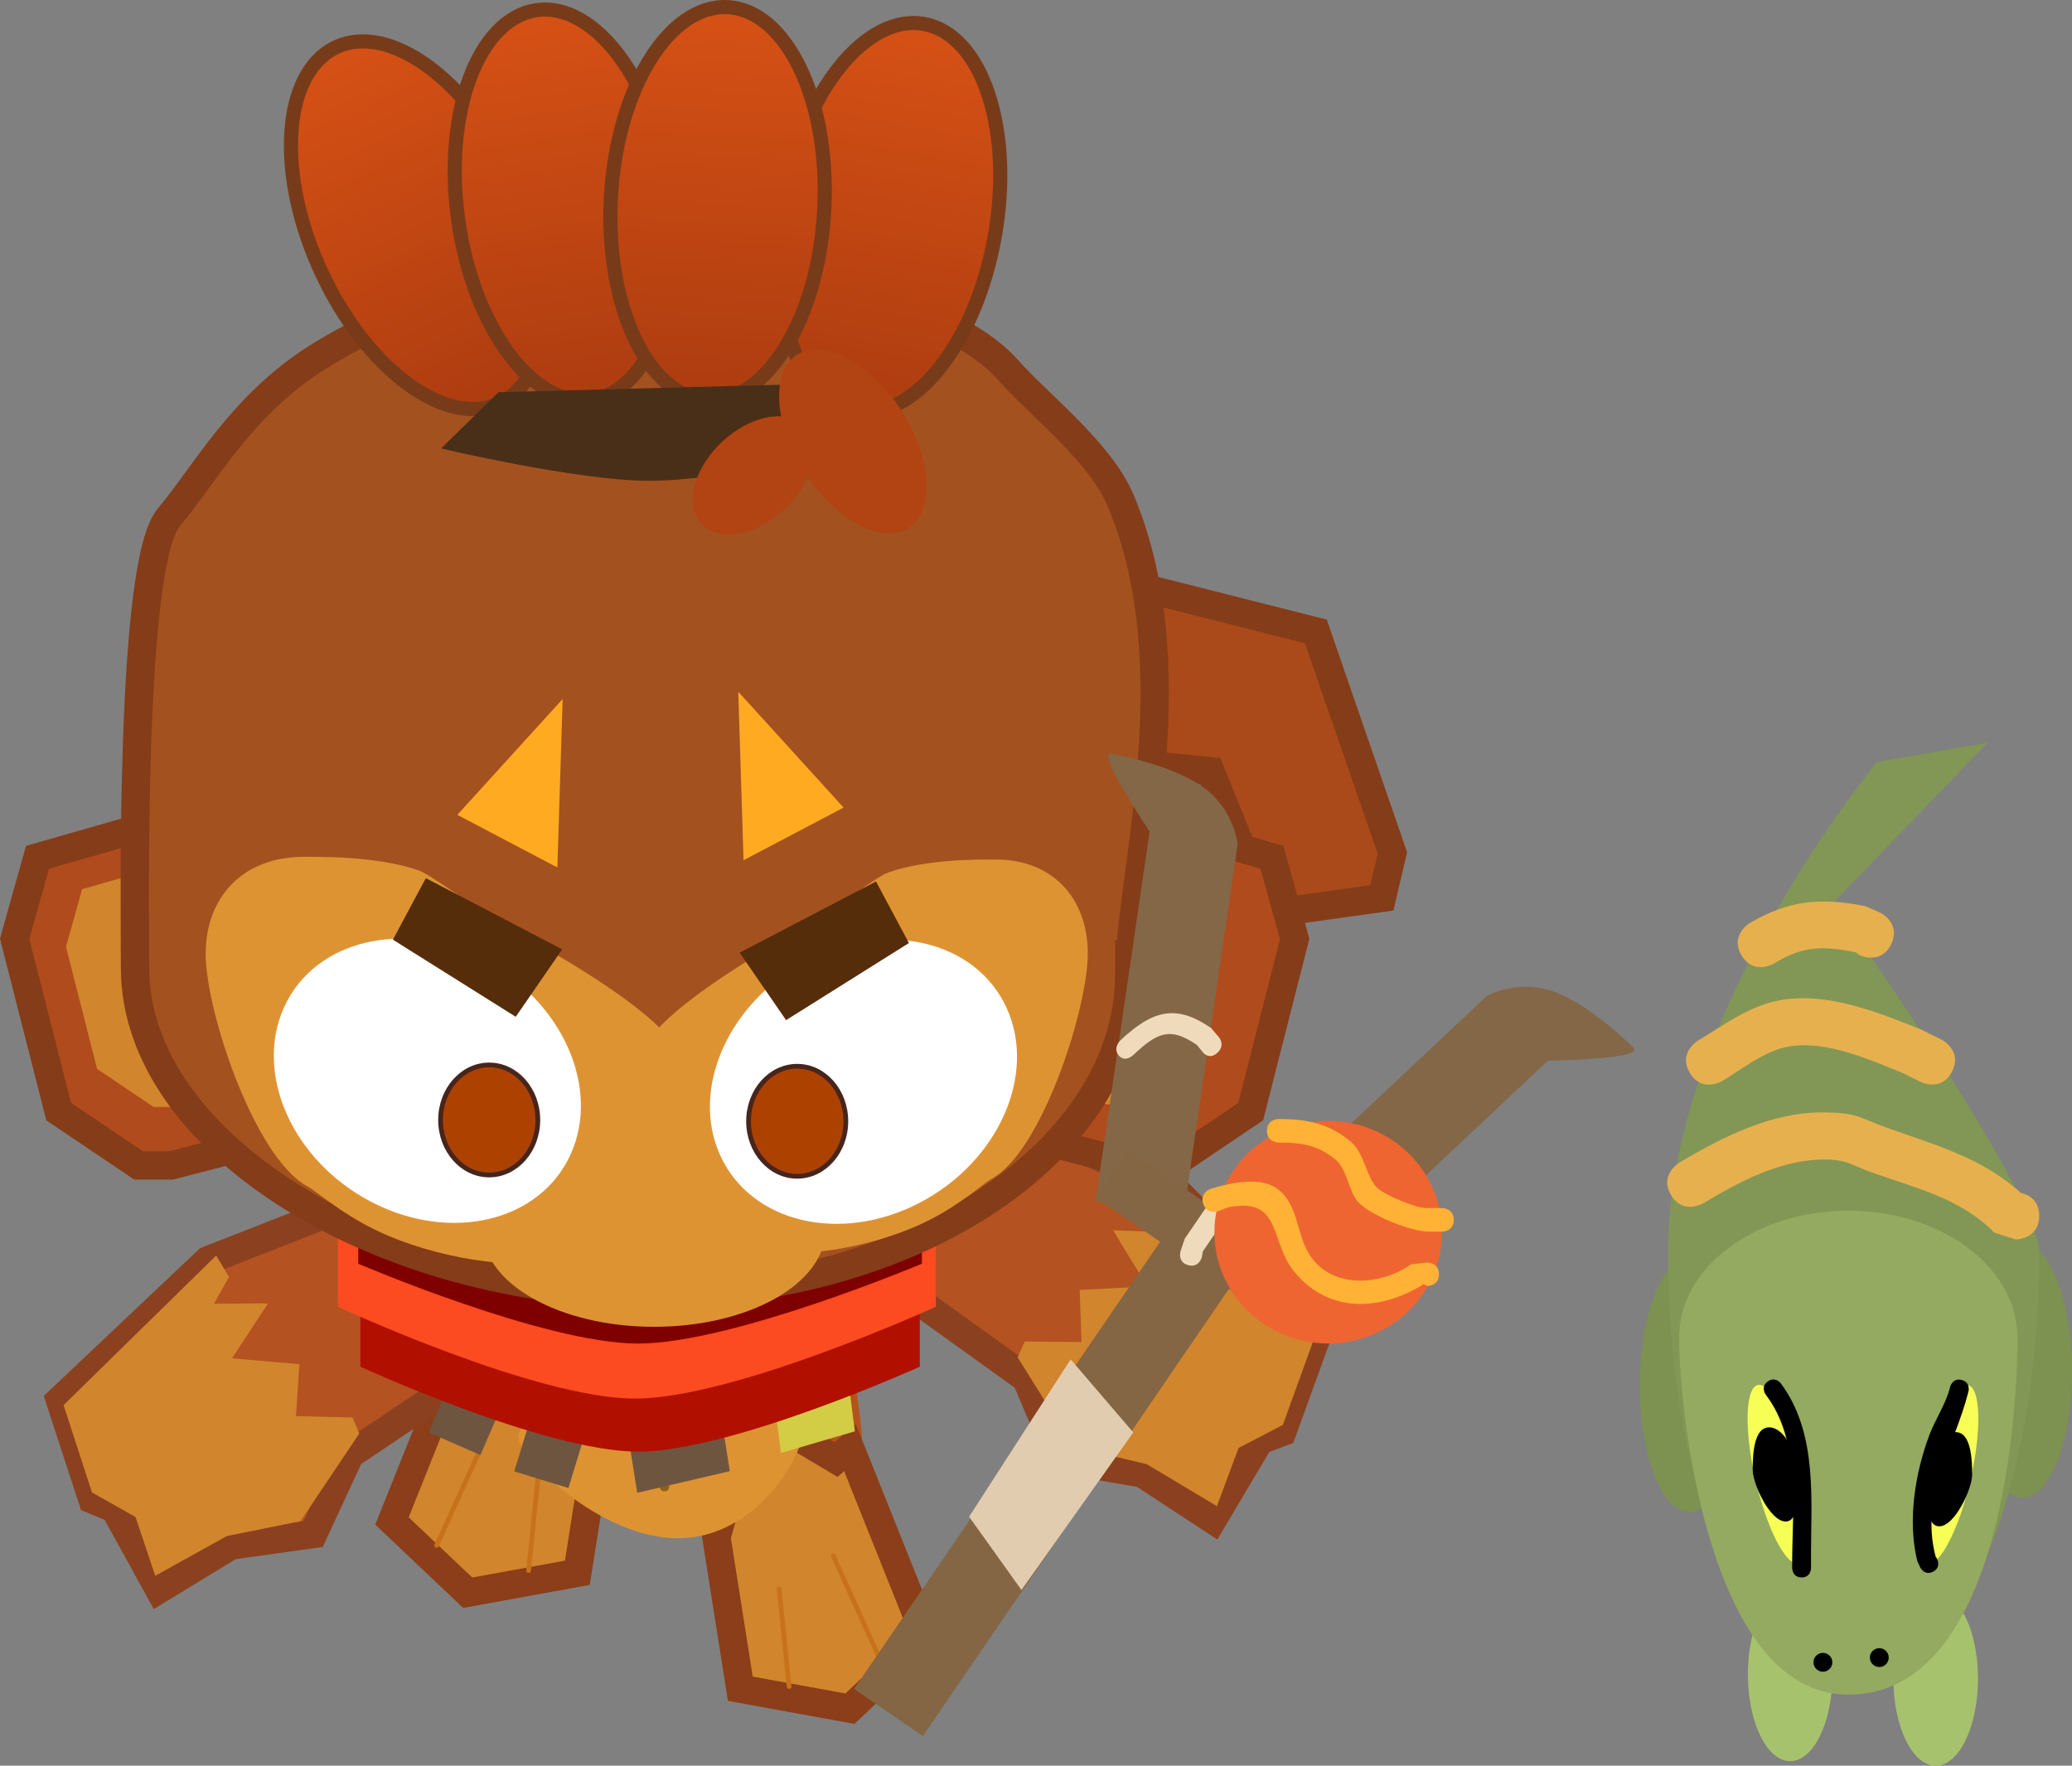 <svg viewBox="0,0,219.594,187.148" height="187.148" width="219.594" xmlns:xlink="http://www.w3.org/1999/xlink" xmlns="http://www.w3.org/2000/svg" version="1.1"><rect x="0" y="0" width="219.594" height="187.148" fill="#808080" stroke="none"/><defs><linearGradient id="color-1" gradientUnits="userSpaceOnUse" y2="130.691" x2="206.456" y1="93.045" x1="188.918"><stop stop-color="#d65115" offset="0"></stop><stop stop-color="#ad3c10" offset="1"></stop></linearGradient><linearGradient id="color-2" gradientUnits="userSpaceOnUse" y2="131.581" x2="243.943" y1="90.549" x1="251.386"><stop stop-color="#d65115" offset="0"></stop><stop stop-color="#ad3c10" offset="1"></stop></linearGradient><linearGradient id="color-3" gradientUnits="userSpaceOnUse" y2="130.375" x2="216.128" y1="89.08" x1="210.222"><stop stop-color="#d65115" offset="0"></stop><stop stop-color="#ad3c10" offset="1"></stop></linearGradient><linearGradient id="color-4" gradientUnits="userSpaceOnUse" y2="130.433" x2="228.348" y1="88.754" x1="230.539"><stop stop-color="#d65115" offset="0"></stop><stop stop-color="#ad3c10" offset="1"></stop></linearGradient></defs><g transform="translate(-153.393,-87.995)"><g style="mix-blend-mode: normal" stroke-dashoffset="0" stroke-dasharray="" stroke-miterlimit="10" stroke-linejoin="miter" fill-rule="nonzero" data-paper-data="{&quot;isPaintingLayer&quot;:true}"><path stroke-linecap="butt" stroke-width="0" stroke="none" fill="#b4531b" d="M203.572,237.844l2.546,-10.401h36.758c0,0 1.867,10.932 1.867,12.908c0,0.398 -6.281,7.338 -6.281,7.338c0,0 -20.887,0.904 -27.543,-0.447c-2.869,-0.582 -7.348,-9.398 -7.348,-9.398z"></path><path stroke-linecap="round" stroke-width="3" stroke="#8b3e19" fill="#d1852d" data-paper-data="{&quot;index&quot;:null}" d="M217.117,238.643l-2.535,16.055l-11.619,2.113l-8.028,-7.605l8.028,-20.069l1.479,1.268l10.864,-0.336z"></path><path stroke-linecap="round" stroke-width="0.5" stroke="#c8711b" fill="none" data-paper-data="{&quot;index&quot;:null}" d="M209.412,254.463l1.056,-10.351"></path><path stroke-linecap="round" stroke-width="0.5" stroke="#c8711b" fill="none" data-paper-data="{&quot;index&quot;:null}" d="M199.673,251.795l5.07,-11.196"></path><path stroke-linecap="round" stroke-width="3" stroke="#8b3e19" fill="#d1852d" d="M233.167,237.438l8.827,5.258l1.479,-1.268l8.028,20.069l-8.028,7.605l-11.619,-2.113l-2.535,-16.055z"></path><path stroke-linecap="butt" stroke-width="0" stroke="none" fill="#de9333" d="M238.325,240.267c0,2.1 -4.814,10.774 -13.098,10.774c-8.284,0 -16.9,-8.674 -16.9,-10.774c0,-2.1 6.715,-3.803 14.999,-3.803c8.284,0 14.999,1.702 14.999,3.803z"></path><path stroke-linecap="round" stroke-width="0.5" stroke="#c8711b" fill="none" d="M235.968,256.404l1.056,10.351"></path><path stroke-linecap="round" stroke-width="0.5" stroke="#c8711b" fill="none" d="M246.763,264.087l-5.07,-11.196"></path><path stroke-linecap="butt" stroke-width="0.5" stroke="none" fill="#8b631d" d="M223.315,245.576c0,-0.276 0.224,-0.5 0.5,-0.5c0.276,0 0.5,0.224 0.5,0.5c0,0.276 -0.224,0.5 -0.5,0.5c-0.276,0 -0.5,-0.224 -0.5,-0.5z"></path><path stroke-linecap="round" stroke-width="3" stroke="#8b4120" fill="#b45222" d="M247.851,211.478l11.781,-5.291l18.255,7.852l15.174,15.313l-3.78,10.426l-2.376,0.885l-4.988,8.396l-7.457,-4.887l-8.675,-1.502l-3.641,-8.563l-16.319,-11.73z"></path><path stroke-linecap="round" stroke-width="0.5" stroke="#d1852d" fill="#d1852d" d="M261.525,231.841l0.644,-1.409l6.102,0.064l-0.193,-5.539l7.334,-0.395l-3.603,-5.905l5.692,0.217l-1.634,-3.132l1.183,-1.844l15.325,16.033l-3.224,8.916l-4.698,2.452l-2.218,5.97l-7.222,-4.323l-7.688,-1.811z"></path><path stroke-linecap="round" stroke-width="3" stroke="#8b4120" fill="#b45222" data-paper-data="{&quot;index&quot;:null}" d="M207.187,230.958l-16.691,11.193l-3.917,8.44l-8.72,1.219l-7.612,4.642l-4.712,-8.554l-2.345,-0.962l-3.44,-10.543l15.663,-14.811l18.501,-7.255l11.602,5.671z"></path><path stroke-linecap="round" stroke-width="0.5" stroke="#d1852d" fill="#d1852d" data-paper-data="{&quot;index&quot;:null}" d="M185.088,249.007l-7.743,1.56l-7.358,4.086l-2.023,-6.039l-4.615,-2.603l-2.933,-9.016l15.838,-15.526l1.123,1.881l-1.735,3.077l5.696,-0.032l-3.793,5.785l7.318,0.633l-0.373,5.53l6.101,0.134l0.598,1.429z"></path><g stroke-linecap="butt" stroke-width="0" stroke="none"><path fill="#d3cc45" d="M236.161,241.997l-0.787,-6.189l7.83,-2.292l0.787,6.189z"></path><path fill="#6e553f" d="M207.893,243.952l1.841,-6.002l5.741,1.761l-1.841,6.002z"></path><path fill="#6e553f" d="M220.928,246.218l-0.986,-6.189l9.814,-2.292l0.986,6.189z"></path><path fill="#6e553f" d="M198.796,239.812l2.511,-5.754l5.504,2.402l-2.511,5.754z"></path><path fill="#b11000" d="M191.584,232.857v-12.35h59.29v12.35c0,0 -19.94,9.001 -29.857,9.001c-9.846,0 -29.433,-9.001 -29.433,-9.001z"></path><path fill="#fc4a21" d="M189.208,226.503v-13.352h63.364v13.352c0,0 -21.31,9.731 -31.908,9.731c-10.523,0 -31.456,-9.731 -31.456,-9.731z"></path><path fill="#7e0100" d="M191.358,221.938v-11.615h59.743v11.615c0,0 -20.092,8.465 -30.085,8.465c-9.921,0 -29.658,-8.465 -29.658,-8.465z"></path></g><path stroke-linecap="round" stroke-width="3" stroke="#853c18" fill="#aa4a1a" d="M268.804,169.182l0.839,-20.132l23.208,5.872l8.109,23.487l-1.118,4.753l-12.023,1.678l-6.151,-15.099l-5.592,-0.559z"></path><path stroke-linecap="round" stroke-width="3" stroke="#853c18" fill="#b04b1d" d="M171.191,174.711l9.678,34.392l-9.332,2.42h-3.456l-8.468,-5.703l-4.666,-18.319l2.42,-8.641l9.678,-2.765z"></path><path stroke-linecap="round" stroke-width="3" stroke="#853c18" fill="#b04b1d" data-paper-data="{&quot;index&quot;:null}" d="M278.513,176.094l9.678,2.765l2.42,8.641l-4.666,18.319l-8.468,5.703h-3.456l-9.332,-2.42l9.678,-34.392z"></path><path stroke-linecap="round" stroke-width="0" stroke="none" fill="#d1852d" data-paper-data="{&quot;index&quot;:null}" d="M273.88,180.009l6.838,1.954l1.71,6.106l-3.297,12.944l-5.983,4.03h-2.442l-6.594,-1.71l6.838,-24.3z"></path><path stroke-linecap="round" stroke-width="0" stroke="none" fill="#d1852d" d="M171.863,179.311l6.838,24.3l-6.594,1.71h-2.442l-5.983,-4.03l-3.297,-12.944l1.71,-6.106l6.838,-1.954z"></path><path stroke-linecap="butt" stroke-width="3" stroke="#853c18" fill="#a45120" d="M273.081,191.159c0,18.771 -22.803,33.988 -50.933,33.988c-28.129,0 -54.445,-15.793 -54.445,-34.564c0,-6.035 -0.57,-42.811 3.563,-47.723c3.84,-4.564 7.646,-11.813 15.61,-16.888c10.128,-6.454 25.173,-10.278 35.858,-10.278c8.573,0 30.354,3.537 37.367,11.39c3.585,4.014 9.889,8.806 12.064,13.973c7.528,17.889 0.917,39.976 0.917,50.103z"></path><path stroke-linecap="butt" stroke-width="0.5" stroke="none" fill="#a45120" d="M241.35,120.892c0.071,0.212 0.001,0.681 -0.171,1.241c0.296,1.484 -0.39,3.467 -1.284,4.742c-0.16,0.339 -0.406,0.629 -0.71,0.843c-0.365,0.335 -0.808,0.579 -1.243,0.393c-0.775,0 -1.455,-0.408 -1.836,-1.022l-1.36,1.632l-0.052,-0.044l-0.08,0.188c-6.712,5.419 -15.732,1.608 -21.834,-2.968c0,0 -1.328,-0.996 -0.783,-2.406l-1.585,-0.903c0,0 -1.876,-1.072 -0.804,-2.947c0.254,-0.444 0.552,-0.723 0.861,-0.89c0.104,-0.119 0.219,-0.242 0.346,-0.369c1.701,-1.701 5.561,1.735 7.061,2.415c5.74,2.604 11.86,2.571 17.945,1.05l0.059,-0.039c0.281,-0.1 0.635,-0.378 1.003,-0.678c1.175,-2.168 3.185,-4.085 4.467,-0.238z"></path><path stroke-linecap="butt" stroke-width="0" stroke="none" fill="#de9333" d="M225.505,200.477c0,3.121 -1.4,18.376 -11.064,20.872c-5.297,1.368 -13.392,0.352 -19.827,-2.342c-2.093,-0.876 -3.843,-1.925 -5.231,-2.862c-1.647,-1.111 -2.786,-2.066 -3.39,-2.39c-5.629,-3.019 -10.801,-18.597 -10.801,-24.645c0,-6.048 3.954,-10.298 10.392,-10.298c1.641,0 7.804,-0.086 12.151,1.427c1.365,0.475 5.874,3.952 7.341,4.541c3.219,1.291 0.982,0.874 4.081,2.58c8.633,4.751 16.348,10.158 16.348,13.118z"></path><path stroke-linecap="butt" stroke-width="0" stroke="none" fill="#de9333" d="M240.863,218.4c0,5.647 -8.124,10.225 -18.146,10.225c-10.022,0 -18.146,-4.578 -18.146,-10.225c0,-5.647 7.836,-18.722 17.858,-18.722c10.022,0 18.434,13.075 18.434,18.722z"></path><path stroke-linecap="butt" stroke-width="0" stroke="none" fill="#de9333" data-paper-data="{&quot;index&quot;:null}" d="M236.789,187.368c2.91,-1.65 0.81,-1.247 3.832,-2.496c1.377,-0.569 5.611,-3.934 6.892,-4.394c4.081,-1.464 9.867,-1.38 11.408,-1.38c6.045,0 9.757,4.112 9.757,9.964c0,5.852 -4.856,20.925 -10.141,23.847c-0.567,0.314 -1.637,1.237 -3.183,2.312c-1.304,0.907 -2.946,1.922 -4.912,2.769c-6.042,2.606 -13.642,3.589 -18.615,2.266c-9.073,-2.414 -10.387,-17.175 -10.387,-20.195c0,-2.864 7.243,-8.096 15.348,-12.693z"></path><path stroke-linecap="butt" stroke-width="0" stroke="#954116" fill="#ffffff" d="M213.85,210.391c-3.255,7.101 -12.683,9.348 -21.058,5.019c-8.376,-4.329 -12.527,-13.595 -9.273,-20.696c3.255,-7.101 12.683,-9.348 21.058,-5.019c8.376,4.329 12.527,13.595 9.273,20.696z"></path><path stroke-linecap="butt" stroke-width="0.5" stroke="#46251d" fill="#ad4100" d="M210.395,206.703c0,3.221 -2.309,5.832 -5.156,5.832c-2.848,0 -5.156,-2.611 -5.156,-5.832c0,-3.221 2.309,-5.832 5.156,-5.832c2.848,0 5.156,2.611 5.156,5.832z"></path><path stroke-linecap="round" stroke-width="0.5" stroke="#562d0a" fill="#562d0a" d="M198.627,181.404l13.984,7.304l-4.629,6.72l-12.618,-7.922z"></path><path stroke-linecap="butt" stroke-width="0" stroke="#954116" fill="#ffffff" data-paper-data="{&quot;index&quot;:null}" d="M239.012,189.795c8.376,-4.329 17.804,-2.082 21.058,5.019c3.255,7.101 -0.897,16.366 -9.273,20.696c-8.376,4.329 -17.804,2.082 -21.058,-5.019c-3.255,-7.101 0.897,-16.366 9.273,-20.696z"></path><path stroke-linecap="round" stroke-width="0.5" stroke="#562d0a" fill="#562d0a" data-paper-data="{&quot;index&quot;:null}" d="M249.393,187.861l-12.618,7.922l-4.629,-6.72l13.984,-7.304z"></path><path stroke-linecap="butt" stroke-width="1.5" stroke="#783b1a" fill="url(#color-1)" d="M207.9,106.841c4.843,10.395 4.197,21.073 -1.443,23.85c-5.64,2.776 -14.138,-3.4 -18.981,-13.796c-4.843,-10.395 -4.197,-21.073 1.443,-23.85c5.64,-2.776 14.138,3.4 18.981,13.796z"></path><path stroke-linecap="butt" stroke-width="1.5" stroke="#783b1a" fill="url(#color-2)" d="M258.795,113.199c-2.055,11.331 -8.705,19.561 -14.853,18.383c-6.148,-1.178 -9.465,-11.319 -7.41,-22.649c2.055,-11.331 8.705,-19.561 14.853,-18.383c6.148,1.178 9.465,11.319 7.41,22.649z"></path><path stroke-linecap="butt" stroke-width="1.5" stroke="#783b1a" fill="url(#color-3)" d="M224.377,108.035c1.631,11.403 -2.063,21.406 -8.25,22.34c-6.187,0.935 -12.525,-7.552 -14.155,-18.955c-1.631,-11.403 2.063,-21.406 8.25,-22.34c6.187,-0.935 12.525,7.552 14.155,18.955z"></path><path stroke-linecap="butt" stroke-width="1.5" stroke="#783b1a" fill="url(#color-4)" d="M240.75,110.222c-0.605,11.509 -6.157,20.558 -12.402,20.211c-6.244,-0.347 -10.816,-9.958 -10.211,-21.467c0.605,-11.509 6.157,-20.558 12.402,-20.211c6.244,0.347 10.816,9.958 10.211,21.467z"></path><path stroke-linecap="butt" stroke-width="0" stroke="none" fill="#4a2f18" d="M200.141,135.526l6.086,-5.963l32.81,-0.869l7.39,6.833c0,0 -16.393,3.429 -24.289,3.429c-7.514,0 -21.997,-3.429 -21.997,-3.429z"></path><path stroke-linecap="butt" stroke-width="0" stroke="#783b1a" fill="#b14412" d="M238.665,138.066c-3.266,-5.069 -3.622,-10.655 -0.795,-12.476c2.827,-1.821 7.766,0.811 11.032,5.88c3.266,5.069 3.622,10.655 0.795,12.476c-2.827,1.821 -7.766,-0.811 -11.032,-5.88z"></path><path stroke-linecap="butt" stroke-width="0" stroke="#783b1a" fill="#b14412" d="M228.155,136.929c2.159,-3.361 6.19,-5.435 9.003,-4.633c2.813,0.802 3.343,4.177 1.184,7.538c-2.159,3.361 -6.19,5.435 -9.003,4.633c-2.813,-0.802 -3.343,-4.177 -1.184,-7.538z"></path><g stroke-linecap="butt" stroke="none"><path stroke-width="NaN" fill="#846644" d="M243.907,267.014l35.393,-51.722l7.294,4.991l-35.393,51.722z"></path><path stroke-width="0" fill="#846746" d="M269.503,215.318c0,0 4.356,-29.803 5.197,-35.553c0.269,-1.842 0.533,-3.648 0.533,-3.648c0,0 -5.744,-8.471 -4.08,-8.228c0.702,0.103 6.709,1.262 9.891,3.638c3.173,2.369 3.522,5.955 3.522,5.955l-5.73,39.201z"></path><path stroke-width="0" fill="#846746" data-paper-data="{&quot;index&quot;:null}" d="M282.11,220.691l28.863,-27.137c0,0 3.14,-1.766 6.899,-0.52c3.769,1.249 8.158,5.511 8.645,6.028c1.152,1.225 -9.082,1.365 -9.082,1.365c0,0 -1.33,1.25 -2.686,2.525c-4.234,3.981 -26.177,24.612 -26.177,24.612z"></path><path stroke-width="0" fill="#846644" d="M269.597,214.993l3.454,-5.048l18.028,12.336l-3.454,5.048z"></path><path stroke-width="0.5" fill="#efdbbb" d="M300.751,216.189c-1.165,0.129 -1.293,-1.036 -1.293,-1.036l-0.081,-0.991c0.096,-0.88 0.427,-1.734 0.436,-2.62c0.005,-0.512 -3.668,-1.505 -4.001,-1.629c0,0 -1.099,-0.406 -0.693,-1.505c0.406,-1.099 1.505,-0.693 1.505,-0.693c1.746,0.645 4.946,1.105 5.468,3.278c0.268,1.116 -0.261,2.281 -0.385,3.423l0.081,0.479c0,0 0.129,1.165 -1.036,1.293z"></path><path stroke-width="0.5" fill="#efdbbb" d="M282.423,199.575c-0.847,0.798 -1.508,0.001 -1.508,0.001l-0.682,-0.836c-2.834,-1.918 -4.157,-1.348 -6.771,1.114c0,0 -0.847,0.798 -1.508,0.001c-0.661,-0.797 0.187,-1.594 0.187,-1.594c3.478,-3.275 5.961,-3.817 9.614,-1.299l0.856,1.018c0,0 0.661,0.797 -0.187,1.594z"></path><path stroke-width="0.5" fill="#efdbbb" d="M279.306,222.088c-1.127,-0.322 -0.805,-1.449 -0.805,-1.449l0.447,-1.345c0.747,-1.092 1.494,-2.183 2.241,-3.275c0,0 0.662,-0.967 1.629,-0.305c0.967,0.662 0.305,1.629 0.305,1.629c-0.747,1.092 -1.494,2.183 -2.241,3.275l-0.128,0.666c0,0 -0.322,1.127 -1.449,0.805z"></path></g><path stroke-linecap="butt" stroke-width="0.5" stroke="#46251d" fill="#ad4100" d="M243.037,206.841c0,3.221 -2.309,5.832 -5.156,5.832c-2.848,0 -5.156,-2.611 -5.156,-5.832c0,-3.221 2.309,-5.832 5.156,-5.832c2.848,0 5.156,2.611 5.156,5.832z"></path><path stroke-linecap="butt" stroke-width="0" stroke="none" fill="#ef6531" d="M306.219,218.599c0,6.516 -5.4,11.798 -12.06,11.798c-6.661,0 -12.06,-5.282 -12.06,-11.798c0,-6.516 5.4,-11.798 12.06,-11.798c6.661,0 12.06,5.282 12.06,11.798z"></path><path stroke-linecap="butt" stroke-width="0.5" stroke="none" fill="#ffb236" d="M305.896,223.056c0,1.25 -1.25,1.25 -1.25,1.25l-0.355,-0.21c-4.358,2.758 -9.954,3.275 -13.72,-1.296c-2.604,-3.16 -1.32,-7.8 -6.699,-6.9c-0.479,0.08 -0.919,0.318 -1.378,0.476c0,0 -1.186,0.395 -1.581,-0.791c-0.395,-1.186 0.791,-1.581 0.791,-1.581c1.702,-0.551 4.353,-1.113 6.117,-0.493c2.766,0.971 2.912,4.252 3.811,6.417c2.021,4.869 7.947,4.477 11.273,2.087l1.742,-0.21c0,0 1.25,0 1.25,1.25z"></path><path stroke-linecap="butt" stroke-width="0.5" stroke="none" fill="#ffb236" d="M307.469,217.288c0,1.25 -1.25,1.25 -1.25,1.25h-1.573c-1.857,-0.086 -5.821,-1.654 -7.237,-3.053c-1.073,-1.061 -1.183,-3.521 -2.505,-4.601c-1.928,-1.576 -3.662,-1.785 -5.989,-1.785c0,0 -1.25,0 -1.25,-1.25c0,-1.25 1.25,-1.25 1.25,-1.25c2.885,0 5.314,0.44 7.644,2.41c1.409,1.192 1.648,3.725 2.739,4.837c0.815,0.831 4.328,2.28 5.348,2.191h1.573c0,0 1.25,0 1.25,1.25z"></path><path stroke-linecap="round" stroke-width="0.5" stroke="#e1ccb0" fill="#e1ccb0" d="M266.892,232.495l6.292,7.341l-11.536,16.255l-5.244,-7.341z"></path><path stroke-linecap="round" stroke-width="0.5" stroke="#ffaa21" fill="#ffaa21" d="M212.751,162.754l-0.524,16.78l-9.963,-5.244z"></path><path stroke-linecap="round" stroke-width="0.5" stroke="#ffaa21" fill="#ffaa21" data-paper-data="{&quot;index&quot;:null}" d="M242.396,173.522l-9.963,5.244l-0.524,-16.78z"></path><path stroke-linecap="butt" stroke-width="0" stroke="none" fill="#7d9151" d="M337.643,234.818c0,7.427 -2.341,13.448 -5.23,13.448c-2.888,0 -5.23,-6.021 -5.23,-13.448c0,-7.427 2.341,-13.448 5.23,-13.448c2.888,0 5.23,6.021 5.23,13.448z"></path><path stroke-linecap="butt" stroke-width="0" stroke="none" fill="#7d9151" d="M372.987,233.304c0,7.427 -2.341,13.448 -5.23,13.448c-2.888,0 -5.23,-6.021 -5.23,-13.448c0,-7.427 2.341,-13.448 5.23,-13.448c2.888,0 5.23,6.021 5.23,13.448z"></path><path stroke-linecap="butt" stroke-width="0" stroke="none" fill="#a7c26d" d="M347.604,265.449c0,5.089 -2.007,9.214 -4.483,9.214c-2.476,0 -4.483,-4.125 -4.483,-9.214c0,-5.089 2.007,-9.214 4.483,-9.214c2.476,0 4.483,4.125 4.483,9.214z"></path><path stroke-linecap="butt" stroke-width="0" stroke="none" fill="#a7c26d" d="M363.025,265.928c0,5.089 -2.007,9.214 -4.483,9.214c-2.476,0 -4.483,-4.125 -4.483,-9.214c0,-5.089 2.007,-9.214 4.483,-9.214c2.476,0 4.483,4.125 4.483,9.214z"></path><path stroke-linecap="butt" stroke-width="0" stroke="none" fill="#829755" d="M330.174,220.816c0,-25.445 22.164,-52.049 22.164,-52.049l11.691,-2.052l-16.363,16.98c0,0 21.856,30.582 21.856,37.12c0,25.445 -8.808,46.072 -19.674,46.072c-10.866,0 -19.674,-20.627 -19.674,-46.072z"></path><path stroke-linecap="butt" stroke-width="0" stroke="none" fill="#93aa60" d="M367.209,229.765c0,7.427 -1.512,37.854 -17.931,37.854c-14.925,0 -17.931,-30.427 -17.931,-37.854c0,-7.427 8.028,-13.448 17.931,-13.448c9.903,0 17.931,6.021 17.931,13.448z"></path><path stroke-linecap="butt" stroke-width="0.5" stroke="none" fill="#e7b04f" d="M367.583,214.442c0.738,0.166 1.927,0.701 1.927,2.425c0,2.5 -2.5,2.5 -2.5,2.5l-2.266,-0.732c-3.612,-3.666 -8.291,-4.692 -13.038,-6.393c-2.278,-0.816 -2.498,-1.363 -5.117,-1.342c-4.518,0.037 -8.903,2.355 -12.66,4.625c0,0 -2.144,1.286 -3.43,-0.858c-1.286,-2.144 0.858,-3.43 0.858,-3.43c4.545,-2.711 9.785,-5.37 15.232,-5.337c3.741,0.023 3.778,0.558 6.837,1.647c5.244,1.867 10.038,3.183 14.157,6.895z"></path><path stroke-linecap="butt" stroke-width="0.5" stroke="none" fill="#e7b04f" d="M360.281,201.549c-1.118,2.236 -3.354,1.118 -3.354,1.118l-1.803,-0.911c-3.599,-1.44 -8.111,-3.509 -12.119,-2.842c-2.577,0.429 -4.911,2.357 -7.083,3.661c0,0 -2.144,1.286 -3.43,-0.857c-1.286,-2.144 0.858,-3.43 0.858,-3.43c2.814,-1.688 5.522,-3.752 8.855,-4.309c4.968,-0.829 10.29,1.34 14.777,3.135l2.182,1.081c0,0 2.236,1.118 1.118,3.354z"></path><path stroke-linecap="butt" stroke-width="0.5" stroke="none" fill="#e7b04f" d="M353.806,188.101c-1.118,2.236 -3.354,1.118 -3.354,1.118l-0.368,-0.283c-3.461,-0.711 -5.674,-0.68 -8.683,1.187c0,0 -2.144,1.286 -3.43,-0.858c-1.286,-2.144 0.857,-3.43 0.857,-3.43c4.165,-2.437 7.514,-2.725 12.236,-1.802l1.624,0.713c0,0 2.236,1.118 1.118,3.354z"></path><path stroke-linecap="butt" stroke-width="0" stroke="none" fill="#f7ff57" d="M344.291,243.702c1.202,5.228 1.089,9.715 -0.251,10.024c-1.34,0.308 -3.401,-3.68 -4.603,-8.908c-1.202,-5.228 -1.089,-9.715 0.251,-10.024c1.34,-0.308 3.401,3.68 4.603,8.908z"></path><path stroke-linecap="butt" stroke-width="0" stroke="none" fill="#f7ff57" data-paper-data="{&quot;index&quot;:null}" d="M361.978,234.813c1.34,0.308 1.453,4.796 0.251,10.024c-1.202,5.228 -3.263,9.216 -4.603,8.908c-1.34,-0.308 -1.453,-4.796 -0.251,-10.024c1.202,-5.228 3.263,-9.216 4.603,-8.908z"></path><path stroke-linecap="butt" stroke-width="0.5" stroke="none" fill="#000000" d="M345.589,264.185c0,-0.552 0.448,-1 1,-1c0.552,0 1,0.448 1,1c0,0.552 -0.448,1 -1,1c-0.552,0 -1,-0.448 -1,-1z"></path><path stroke-linecap="butt" stroke-width="0.5" stroke="none" fill="#000000" d="M351.566,263.687c0,-0.552 0.448,-1 1,-1c0.552,0 1,0.448 1,1c0,0.552 -0.448,1 -1,1c-0.552,0 -1,-0.448 -1,-1z"></path><path stroke-linecap="butt" stroke-width="0" stroke="none" fill="#000000" d="M343.888,243.773c0,1.516 0.406,5.489 -1.248,5.489c-1.654,0 -3.493,-3.974 -3.493,-5.489c0,-1.516 0.093,-4.491 1.747,-4.491c1.654,0 2.994,2.975 2.994,4.491z"></path><path stroke-linecap="butt" stroke-width="0" stroke="none" fill="#000000" data-paper-data="{&quot;index&quot;:null}" d="M360.66,239.791c1.654,0 1.747,2.975 1.747,4.491c0,1.516 -1.84,5.489 -3.493,5.489c-1.654,0 -1.248,-3.974 -1.248,-5.489c0,-1.516 1.341,-4.491 2.994,-4.491z"></path><path stroke-linecap="butt" stroke-width="0.5" stroke="none" fill="#000000" d="M358.25,254.588c-0.894,0.447 -1.342,-0.447 -1.342,-0.447l-0.325,-0.704c-1.027,-4.226 -0.253,-9.222 1.28,-13.315c0.666,-1.777 1.75,-3.264 2.213,-5.135c0,0 0.243,-0.97 1.213,-0.728c0.97,0.243 0.728,1.213 0.728,1.213c-1.501,5.952 -5.173,10.99 -3.493,17.48l0.174,0.294c0,0 0.447,0.894 -0.447,1.342z"></path><path stroke-linecap="butt" stroke-width="0.5" stroke="none" fill="#000000" d="M344.329,255.192c-1,0 -1,-1 -1,-1v-0.749c0.031,-5.678 0.918,-12.744 -2.794,-17.615c0,0 -0.6,-0.8 0.2,-1.4c0.8,-0.6 1.4,0.2 1.4,0.2c3.998,5.401 3.153,12.56 3.194,18.815v0.749c0,0 0,1 -1,1z"></path></g></g></svg>